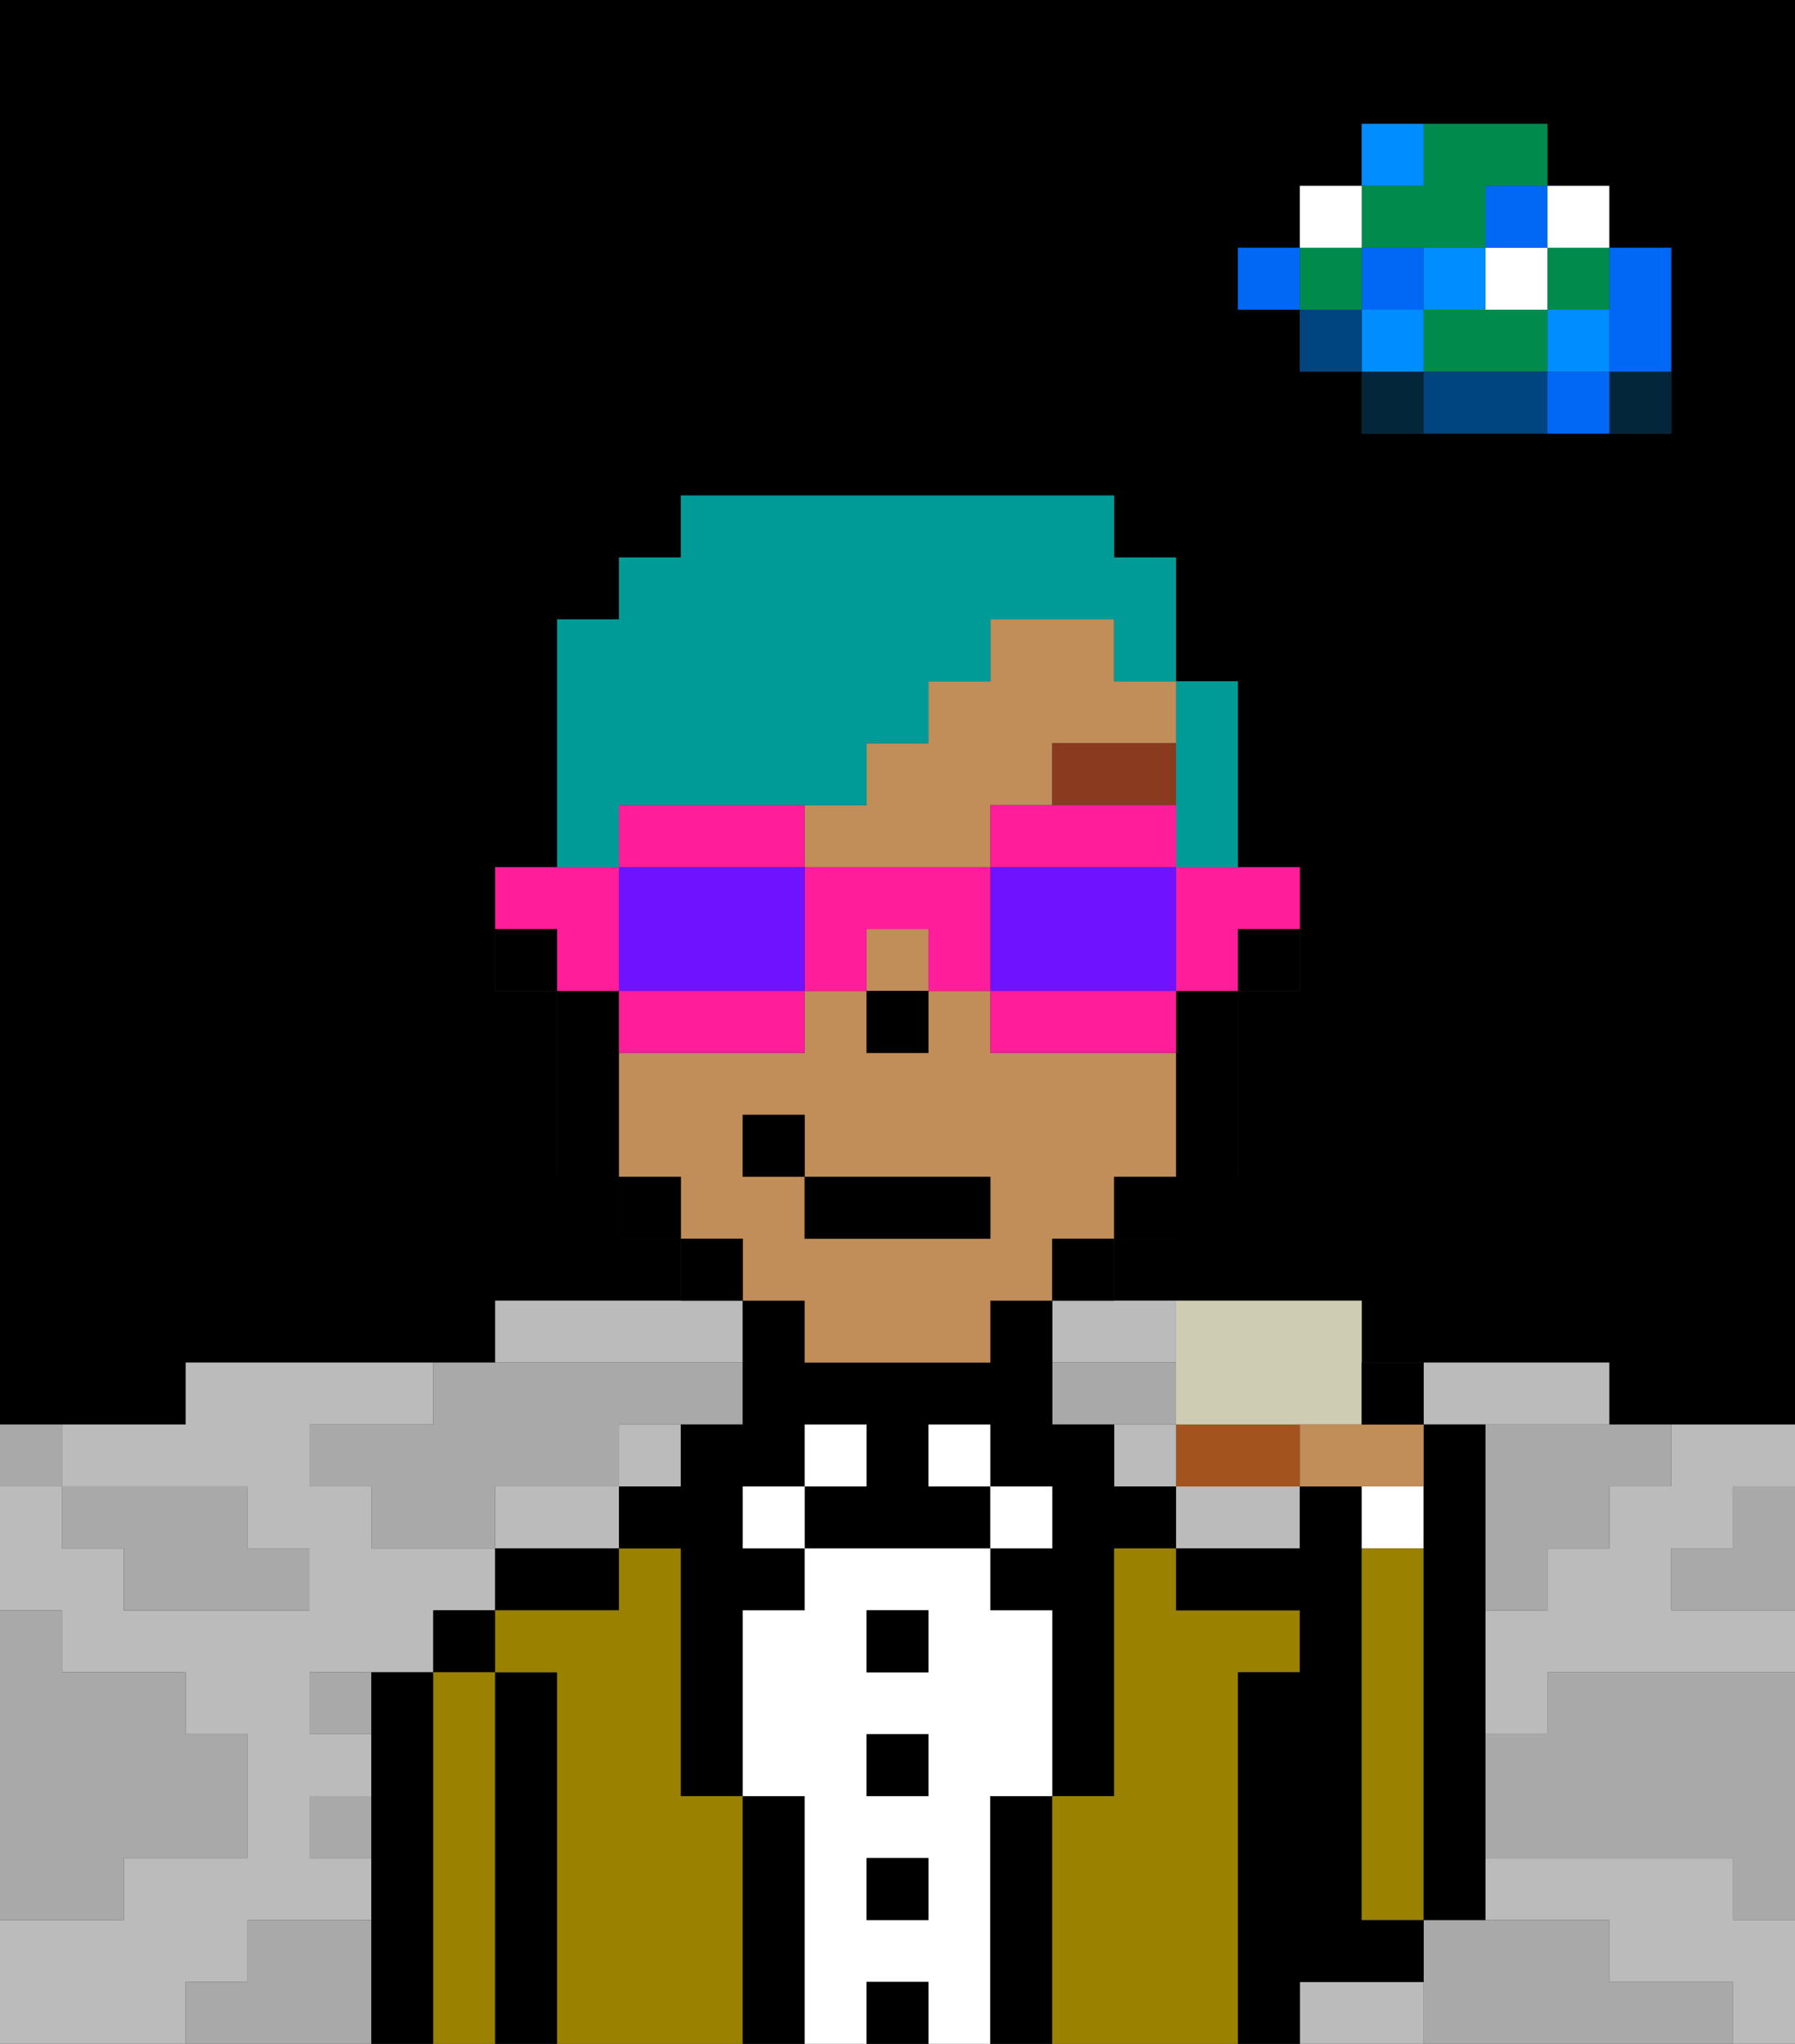 <svg xmlns="http://www.w3.org/2000/svg" viewBox="0 0 29 33"><rect x="0" y="0" width="29" height="33" fill="#333333" stroke="none"/><defs><style>polygon,rect,path{shape-rendering:crispedges;}polygon,rect,path{shape-rendering:crispedges;}.kb197-1{fill:#a9a9a9;}.kb197-2{fill:#bbbbbb;}.kb197-3{fill:#04263a;}.kb197-4{fill:#0068f5;}.kb197-5{fill:#008dff;}.kb197-6{fill:#008b4c;}.kb197-7{fill:#ffffff;}.kb197-8{fill:#004480;}.kb197-9{fill:#000000;}.kb197-10{fill:#9b8100;}.kb197-11{fill:#c18d59;}.kb197-12{fill:#893a1f;}.kb197-13{fill:#009b97;}.kb197-14{fill:#ff1d99;}.kb197-15{fill:#6e12ff;}.kb197-16{fill:#a3531d;}.kb197-17{fill:#ceccb3;}</style></defs><polygon class="kb197-1" points="28 25 27 25 27 26 28 26 29 26 29 25 29 24 28 24 28 25"/><path class="kb197-9" d="M27,0H0V23H3V22H8V21h3V20H10V19H9V16H8V14H9V10h1V9h1V8h7V9h1v2h1v3h1v2H20v3H19v1H18v1h4v1h4v1h3V0H27Zm0,5V7H22V6H21V5H20V4h1V3h1V2h3V3h1V4h1Z"/><polygon class="kb197-1" points="27 32 26 32 26 31 25 31 24 31 23 31 23 32 23 33 24 33 25 33 26 33 27 33 28 33 28 32 27 32"/><polygon class="kb197-1" points="27 27 26 27 25 27 25 28 24 28 24 29 24 30 25 30 26 30 27 30 28 30 28 31 29 31 29 30 29 29 29 28 29 27 28 27 27 27"/><polygon class="kb197-2" points="17 22 18 22 19 22 19 21 18 21 17 21 17 22"/><polygon class="kb197-2" points="4 32 4 31 5 31 6 31 6 30 5 30 5 29 6 29 6 28 5 28 5 27 6 27 7 27 7 26 8 26 8 25 7 25 6 25 6 24 5 24 5 23 6 23 7 23 7 22 6 22 5 22 4 22 3 22 3 23 2 23 1 23 1 24 2 24 3 24 4 24 4 25 5 25 5 26 4 26 3 26 2 26 2 25 1 25 1 24 0 24 0 25 0 26 1 26 1 27 2 27 3 27 3 28 4 28 4 29 4 30 3 30 2 30 2 31 1 31 0 31 0 32 0 33 1 33 2 33 3 33 3 32 4 32"/><polygon class="kb197-2" points="22 32 21 32 21 33 22 33 23 33 23 32 22 32"/><polygon class="kb197-2" points="10 22 11 22 12 22 12 21 11 21 10 21 9 21 8 21 8 22 9 22 10 22"/><rect class="kb197-2" x="18" y="23" width="1" height="1"/><polygon class="kb197-2" points="19 24 19 25 20 25 21 25 21 24 20 24 19 24"/><polygon class="kb197-2" points="24 23 25 23 26 23 26 22 25 22 24 22 23 22 23 23 24 23"/><rect class="kb197-2" x="10" y="23" width="1" height="1"/><polygon class="kb197-2" points="27 23 27 24 26 24 26 25 25 25 25 26 24 26 24 27 24 28 25 28 25 27 26 27 27 27 28 27 29 27 29 26 28 26 27 26 27 25 28 25 28 24 29 24 29 23 28 23 27 23"/><polygon class="kb197-2" points="9 24 8 24 8 25 9 25 10 25 10 24 9 24"/><polygon class="kb197-2" points="28 30 27 30 26 30 25 30 24 30 24 31 25 31 26 31 26 32 27 32 28 32 28 33 29 33 29 32 29 31 28 31 28 30"/><rect class="kb197-3" x="26" y="6" width="1" height="1"/><polygon class="kb197-4" points="26 5 26 6 27 6 27 5 27 4 26 4 26 5"/><rect class="kb197-4" x="25" y="6" width="1" height="1"/><rect class="kb197-5" x="25" y="5" width="1" height="1"/><rect class="kb197-6" x="25" y="4" width="1" height="1"/><rect class="kb197-7" x="25" y="3" width="1" height="1"/><polygon class="kb197-1" points="24 23 24 24 24 25 24 26 25 26 25 25 26 25 26 24 27 24 27 23 26 23 25 23 24 23"/><polygon class="kb197-6" points="24 5 23 5 23 6 24 6 25 6 25 5 24 5"/><rect class="kb197-7" x="24" y="4" width="1" height="1"/><rect class="kb197-4" x="24" y="3" width="1" height="1"/><polygon class="kb197-8" points="24 6 23 6 23 7 24 7 25 7 25 6 24 6"/><rect class="kb197-5" x="23" y="4" width="1" height="1"/><rect class="kb197-3" x="22" y="6" width="1" height="1"/><rect class="kb197-5" x="22" y="5" width="1" height="1"/><rect class="kb197-4" x="22" y="4" width="1" height="1"/><polygon class="kb197-6" points="23 4 24 4 24 3 25 3 25 2 24 2 23 2 23 3 22 3 22 4 23 4"/><rect class="kb197-5" x="22" y="2" width="1" height="1"/><rect class="kb197-8" x="21" y="5" width="1" height="1"/><rect class="kb197-6" x="21" y="4" width="1" height="1"/><rect class="kb197-7" x="21" y="3" width="1" height="1"/><rect class="kb197-4" x="20" y="4" width="1" height="1"/><polygon class="kb197-1" points="18 23 19 23 19 22 18 22 17 22 17 23 18 23"/><rect class="kb197-1" x="5" y="27" width="1" height="1"/><polygon class="kb197-1" points="6 23 5 23 5 24 6 24 6 25 7 25 8 25 8 24 9 24 10 24 10 23 11 23 12 23 12 22 11 22 10 22 9 22 8 22 7 22 7 23 6 23"/><polygon class="kb197-1" points="6 31 5 31 4 31 4 32 3 32 3 33 4 33 5 33 6 33 6 32 6 31"/><rect class="kb197-1" x="5" y="29" width="1" height="1"/><polygon class="kb197-1" points="2 31 2 30 3 30 4 30 4 29 4 28 3 28 3 27 2 27 1 27 1 26 0 26 0 27 0 28 0 29 0 30 0 31 1 31 2 31"/><polygon class="kb197-1" points="2 25 2 26 3 26 4 26 5 26 5 25 4 25 4 24 3 24 2 24 1 24 1 25 2 25"/><rect class="kb197-1" y="23" width="1" height="1"/><polygon class="kb197-9" points="7 31 7 30 7 29 7 28 7 27 6 27 6 28 6 29 6 30 6 31 6 32 6 33 7 33 7 32 7 31"/><rect class="kb197-9" x="7" y="26" width="1" height="1"/><polygon class="kb197-10" points="8 31 8 30 8 29 8 28 8 27 7 27 7 28 7 29 7 30 7 31 7 32 7 33 8 33 8 32 8 31"/><polygon class="kb197-9" points="9 31 9 30 9 29 9 28 9 27 8 27 8 28 8 29 8 30 8 31 8 32 8 33 9 33 9 32 9 31"/><polygon class="kb197-9" points="8 25 8 26 9 26 10 26 10 25 9 25 8 25"/><polygon class="kb197-10" points="12 31 12 30 12 29 11 29 11 28 11 27 11 26 11 25 10 25 10 26 9 26 8 26 8 27 9 27 9 28 9 29 9 30 9 31 9 32 9 33 10 33 11 33 12 33 12 32 12 31"/><polygon class="kb197-9" points="18 24 18 23 17 23 17 22 17 21 16 21 16 22 15 22 14 22 13 22 13 21 12 21 12 22 12 23 11 23 11 24 10 24 10 25 11 25 11 26 11 27 11 28 11 29 12 29 12 28 12 27 12 26 13 26 13 25 12 25 12 24 13 24 13 23 14 23 14 24 13 24 13 25 14 25 15 25 16 25 16 24 15 24 15 23 16 23 16 24 17 24 17 25 16 25 16 26 17 26 17 27 17 28 17 29 18 29 18 28 18 27 18 26 18 25 19 25 19 24 18 24"/><rect class="kb197-7" x="12" y="24" width="1" height="1"/><polygon class="kb197-9" points="13 31 13 30 13 29 12 29 12 30 12 31 12 32 12 33 13 33 13 32 13 31"/><rect class="kb197-7" x="13" y="23" width="1" height="1"/><path class="kb197-7" d="M16,31V29h1V26H16V25H13v1H12v3h1v4h1V32h1v1h1V31Zm-1-5v1H14V26Zm-1,2h1v1H14Zm0,3V30h1v1Z"/><rect class="kb197-9" x="14" y="26" width="1" height="1"/><rect class="kb197-9" x="14" y="28" width="1" height="1"/><rect class="kb197-9" x="14" y="30" width="1" height="1"/><rect class="kb197-9" x="14" y="32" width="1" height="1"/><rect class="kb197-7" x="15" y="23" width="1" height="1"/><rect class="kb197-7" x="16" y="24" width="1" height="1"/><polygon class="kb197-9" points="17 31 17 30 17 29 16 29 16 30 16 31 16 32 16 33 17 33 17 32 17 31"/><polygon class="kb197-10" points="20 31 20 30 20 29 20 28 20 27 21 27 21 26 20 26 19 26 19 25 18 25 18 26 18 27 18 28 18 29 17 29 17 30 17 31 17 32 17 33 18 33 19 33 20 33 20 32 20 31"/><polygon class="kb197-9" points="22 32 23 32 23 31 22 31 22 30 22 29 22 28 22 27 22 26 22 25 22 24 21 24 21 25 20 25 19 25 19 26 20 26 21 26 21 27 20 27 20 28 20 29 20 30 20 31 20 32 20 33 21 33 21 32 22 32"/><rect class="kb197-7" x="22" y="24" width="1" height="1"/><polygon class="kb197-10" points="23 29 23 28 23 27 23 26 23 25 22 25 22 26 22 27 22 28 22 29 22 30 22 31 23 31 23 30 23 29"/><polygon class="kb197-9" points="24 24 24 23 23 23 23 24 23 25 23 26 23 27 23 28 23 29 23 30 23 31 24 31 24 30 24 29 24 28 24 27 24 26 24 25 24 24"/><rect class="kb197-9" x="20" y="15" width="1" height="1"/><path class="kb197-11" d="M12,21h1v1h3V21h1V20h1V19h1V17H16V16H15v1H14V16H13v1H10v2h1v1h1Zm0-3h1v1h3v1H13V19H12Z"/><polygon class="kb197-11" points="18 10 17 10 16 10 16 11 15 11 15 12 14 12 14 13 13 13 13 14 14 14 15 14 16 14 16 13 17 13 17 12 19 12 19 11 18 11 18 10"/><rect class="kb197-11" x="14" y="15" width="1" height="1"/><polygon class="kb197-9" points="19 17 19 18 19 19 20 19 20 18 20 17 20 16 19 16 19 17"/><rect class="kb197-9" x="18" y="19" width="1" height="1"/><rect class="kb197-9" x="17" y="20" width="1" height="1"/><rect class="kb197-9" x="11" y="20" width="1" height="1"/><rect class="kb197-9" x="10" y="19" width="1" height="1"/><polygon class="kb197-9" points="10 17 10 16 9 16 9 17 9 18 9 19 10 19 10 18 10 17"/><rect class="kb197-9" x="8" y="15" width="1" height="1"/><rect class="kb197-9" x="14" y="16" width="1" height="1"/><polygon class="kb197-12" points="19 13 19 12 17 12 17 13 18 13 19 13"/><rect class="kb197-9" x="13" y="19" width="3" height="1"/><rect class="kb197-9" x="12" y="18" width="1" height="1"/><polygon class="kb197-13" points="10 13 11 13 12 13 13 13 14 13 14 12 15 12 15 11 16 11 16 10 17 10 18 10 18 11 19 11 19 10 19 9 18 9 18 8 17 8 16 8 15 8 14 8 13 8 12 8 11 8 11 9 10 9 10 10 9 10 9 11 9 12 9 13 9 14 10 14 10 13"/><polygon class="kb197-13" points="19 13 19 14 20 14 20 13 20 12 20 11 19 11 19 12 19 13"/><polygon class="kb197-14" points="19 15 19 16 20 16 20 15 21 15 21 14 20 14 19 14 19 15"/><polygon class="kb197-14" points="18 14 19 14 19 13 18 13 17 13 16 13 16 14 17 14 18 14"/><polygon class="kb197-15" points="18 16 19 16 19 15 19 14 18 14 17 14 16 14 16 15 16 16 17 16 18 16"/><polygon class="kb197-14" points="18 16 17 16 16 16 16 17 17 17 18 17 19 17 19 16 18 16"/><polygon class="kb197-14" points="16 14 15 14 14 14 13 14 13 15 13 16 14 16 14 15 15 15 15 16 16 16 16 15 16 14"/><polygon class="kb197-14" points="12 14 13 14 13 13 12 13 11 13 10 13 10 14 11 14 12 14"/><polygon class="kb197-15" points="13 14 12 14 11 14 10 14 10 15 10 16 11 16 12 16 13 16 13 15 13 14"/><polygon class="kb197-14" points="11 16 10 16 10 17 11 17 12 17 13 17 13 16 12 16 11 16"/><polygon class="kb197-14" points="10 15 10 14 9 14 8 14 8 15 9 15 9 16 10 16 10 15"/><polygon class="kb197-16" points="20 23 19 23 19 24 20 24 21 24 21 23 20 23"/><polygon class="kb197-17" points="19 23 20 23 21 23 22 23 22 22 22 21 21 21 20 21 19 21 19 22 19 23"/><polygon class="kb197-11" points="23 23 22 23 21 23 21 24 22 24 23 24 23 23"/><rect class="kb197-9" x="22" y="22" width="1" height="1"/></svg>